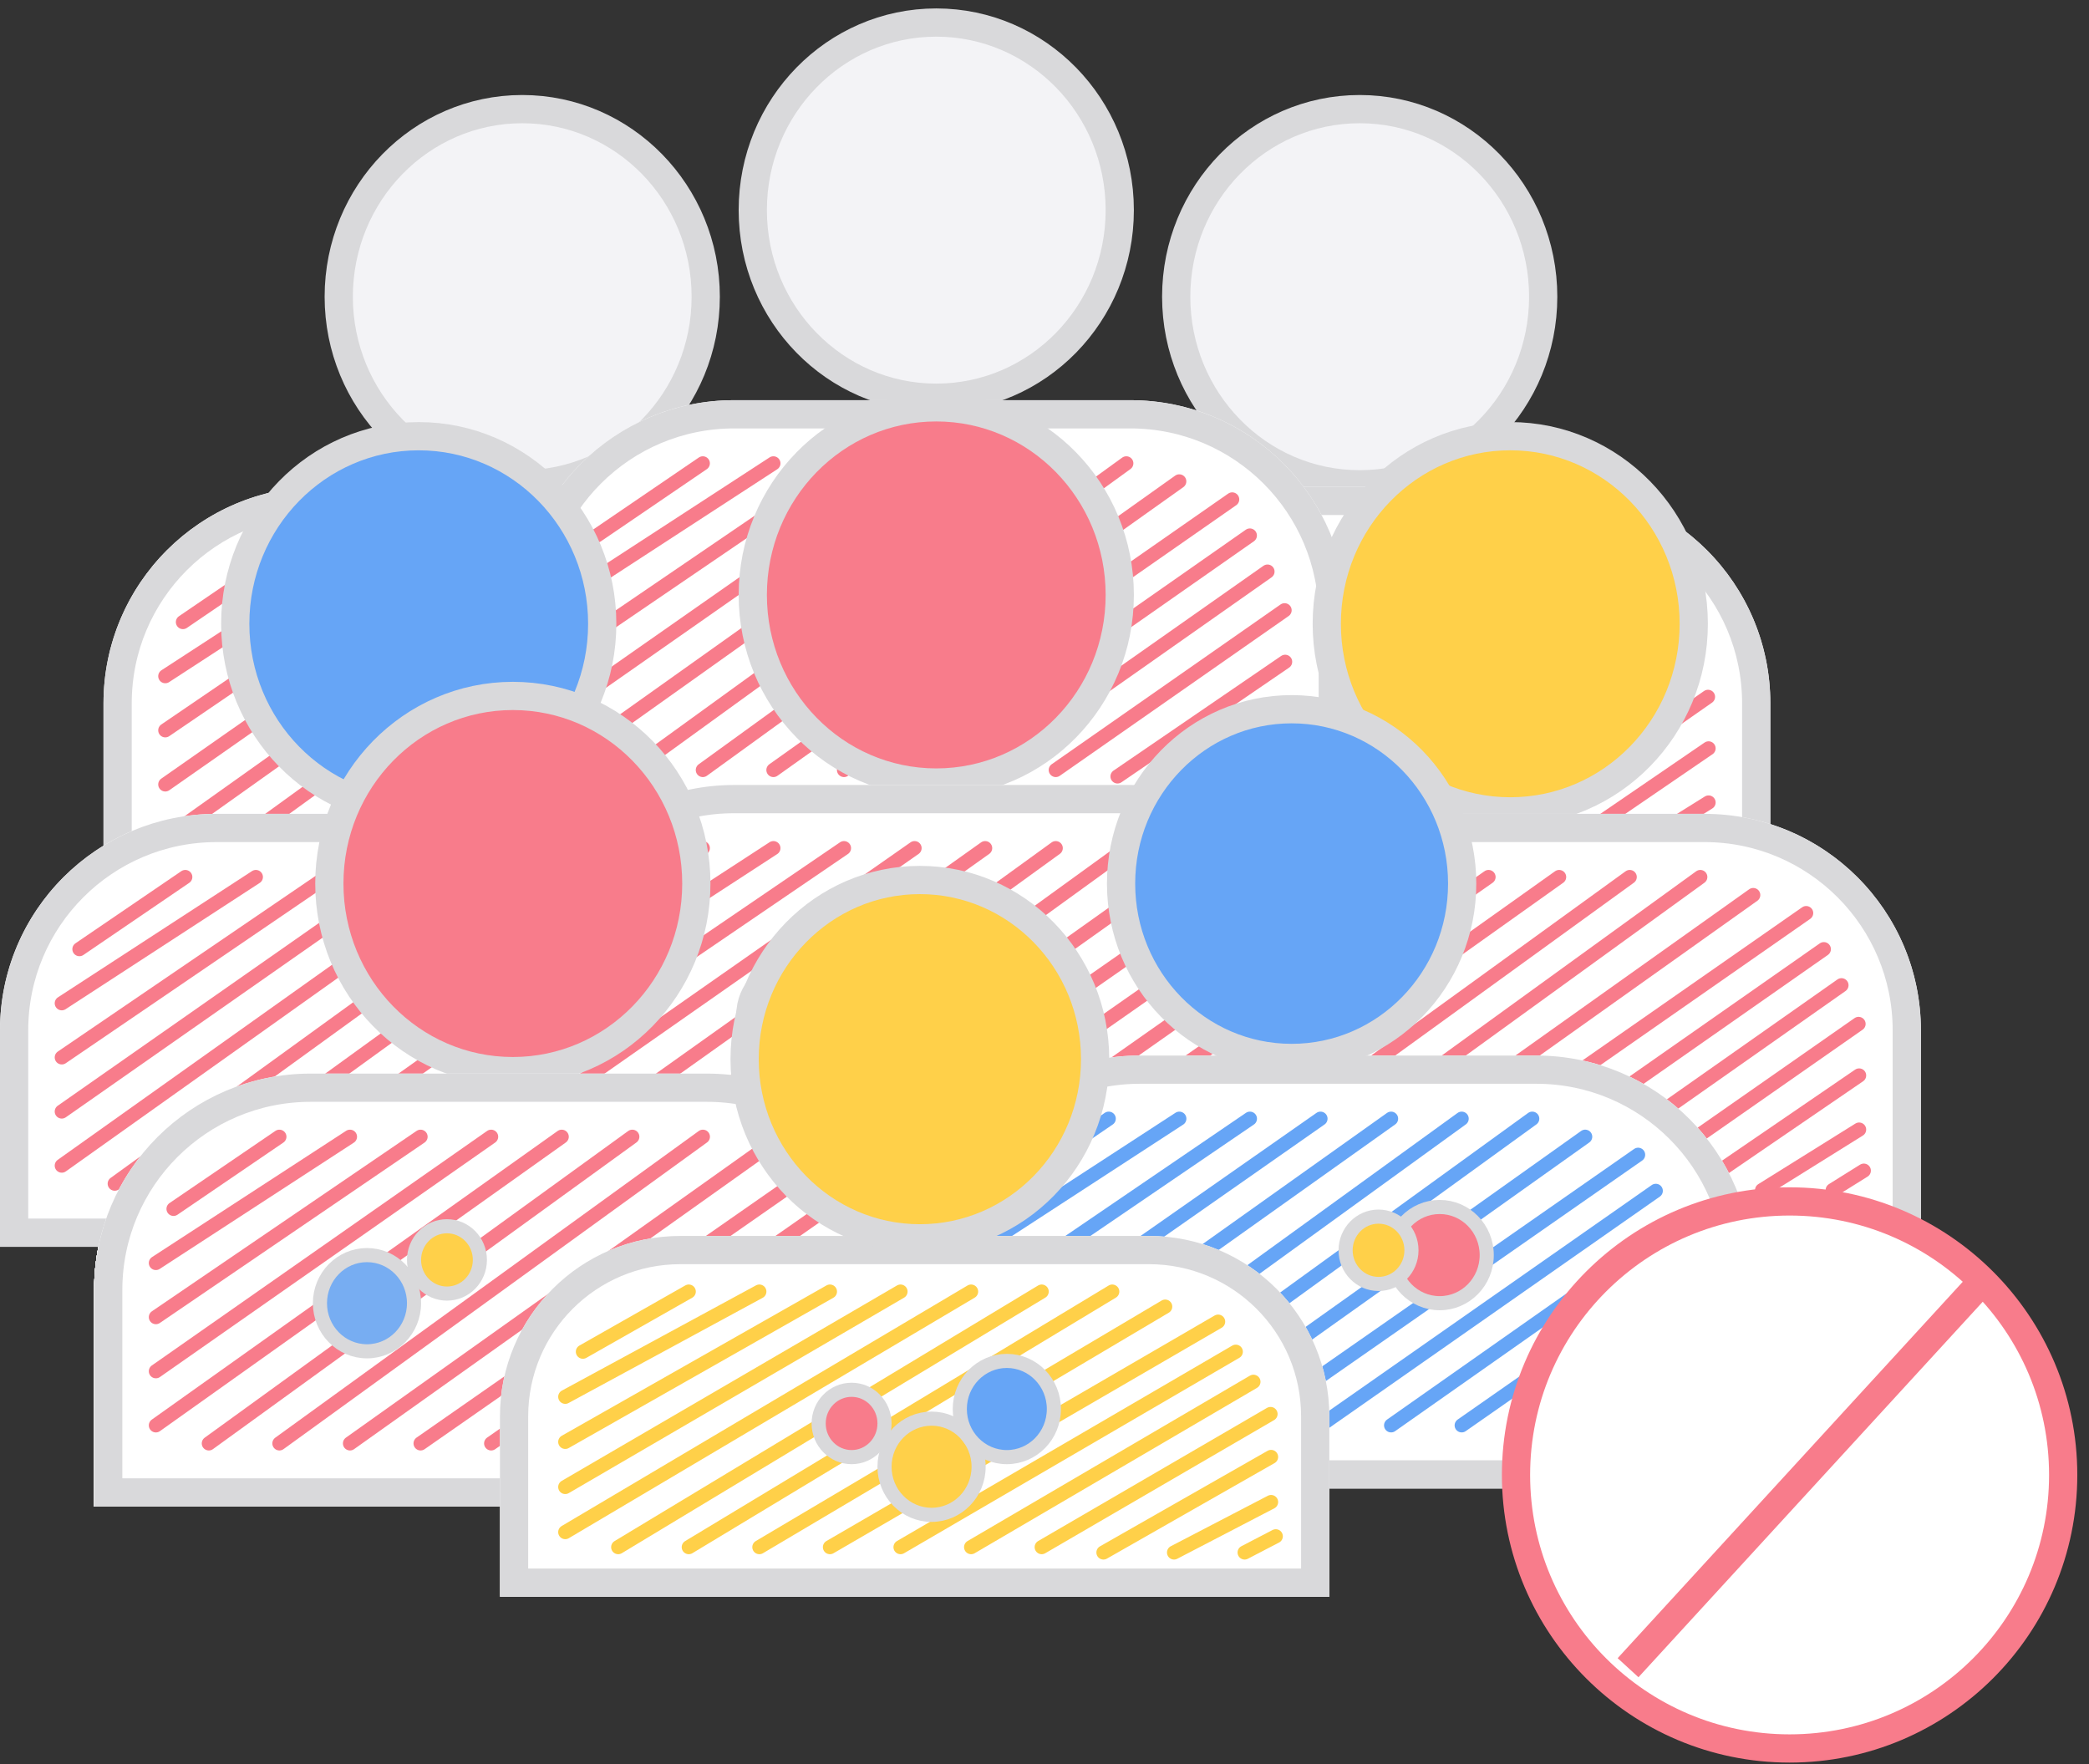 <?xml version="1.0" encoding="UTF-8"?>
<svg width="148px" height="125px" viewBox="0 0 148 125" version="1.1" xmlns="http://www.w3.org/2000/svg" xmlns:xlink="http://www.w3.org/1999/xlink">
    <rect x="0" y="0" width="148" height="125" fill="#333333" stroke="none"/>
    <!-- Generator: Sketch 43.2 (39069) - http://www.bohemiancoding.com/sketch -->
    <title>Group 4</title>
    <desc>Created with Sketch.</desc>
    <defs>
        <path d="M0,15.337 C0,6.867 6.87,0 15.342,0 L43.416,0 C51.889,0 58.758,6.865 58.758,15.337 L58.758,30.674 L0,30.674 L0,15.337 Z" id="path-1"></path>
        <path d="M0,15.337 C0,6.867 6.87,0 15.342,0 L43.416,0 C51.889,0 58.758,6.865 58.758,15.337 L58.758,30.674 L0,30.674 L0,15.337 Z" id="path-2"></path>
        <path d="M0,15.337 C0,6.867 6.87,0 15.342,0 L43.416,0 C51.889,0 58.758,6.865 58.758,15.337 L58.758,30.674 L0,30.674 L0,15.337 Z" id="path-3"></path>
        <path d="M0,15.337 C0,6.867 6.87,0 15.342,0 L43.416,0 C51.889,0 58.758,6.865 58.758,15.337 L58.758,30.674 L0,30.674 L0,15.337 Z" id="path-4"></path>
        <path d="M0,15.337 C0,6.867 6.87,0 15.342,0 L43.416,0 C51.889,0 58.758,6.865 58.758,15.337 L58.758,30.674 L0,30.674 L0,15.337 Z" id="path-5"></path>
        <path d="M0,15.337 C0,6.867 6.87,0 15.342,0 L43.416,0 C51.889,0 58.758,6.865 58.758,15.337 L58.758,30.674 L0,30.674 L0,15.337 Z" id="path-6"></path>
        <path d="M0,42.092 C0,33.621 6.87,26.755 15.342,26.755 L43.416,26.755 C51.889,26.755 58.758,33.619 58.758,42.092 L58.758,57.428 L0,57.428 L0,42.092 Z" id="path-7"></path>
        <path d="M0,42.092 C0,33.621 6.87,26.755 15.342,26.755 L43.416,26.755 C51.889,26.755 58.758,33.619 58.758,42.092 L58.758,57.428 L0,57.428 L0,42.092 Z" id="path-8"></path>
        <path d="M0,42.092 C0,33.621 6.87,26.755 15.342,26.755 L43.416,26.755 C51.889,26.755 58.758,33.619 58.758,42.092 L58.758,57.428 L0,57.428 L0,42.092 Z" id="path-9"></path>
        <path d="M0,42.092 C0,33.621 6.87,26.755 15.342,26.755 L43.416,26.755 C51.889,26.755 58.758,33.619 58.758,42.092 L58.758,57.428 L0,57.428 L0,42.092 Z" id="path-10"></path>
        <path d="M77.332,71.994 C77.332,63.524 84.202,56.657 92.674,56.657 L120.748,56.657 C129.221,56.657 136.09,63.522 136.09,71.994 L136.09,87.331 L77.332,87.331 L77.332,71.994 Z" id="path-11"></path>
        <path d="M0,42.092 C0,33.621 6.87,26.755 15.342,26.755 L43.416,26.755 C51.889,26.755 58.758,33.619 58.758,42.092 L58.758,57.428 L0,57.428 L0,42.092 Z" id="path-12"></path>
        <path d="M0,42.092 C0,33.621 6.87,26.755 15.342,26.755 L43.416,26.755 C51.889,26.755 58.758,33.619 58.758,42.092 L58.758,57.428 L0,57.428 L0,42.092 Z" id="path-13"></path>
        <path d="M0,15.337 C0,6.867 6.87,0 15.342,0 L43.416,0 C51.889,0 58.758,6.865 58.758,15.337 L58.758,30.674 L0,30.674 L0,15.337 Z" id="path-14"></path>
        <path d="M0,12.781 C0,5.722 5.714,0 12.786,0 L45.972,0 C53.034,0 58.758,5.721 58.758,12.781 L58.758,25.562 L0,25.562 L0,12.781 Z" id="path-15"></path>
    </defs>
    <g id="Page-1" stroke="none" stroke-width="1" fill="none" fill-rule="evenodd">
        <g id="Desktop-HD" transform="translate(-659, -1025)">
            <g id="Group-41" transform="translate(569, 1026)">
                <g id="Group-4" transform="translate(90, 0)">
                    <g id="Group-2">
                        <g id="Group-7" transform="translate(6.667, 75.059)">
                            <g id="Group-8">
                                <g id="Rectangle-3">
                                    <use fill="#FFFFFF" fill-rule="evenodd" xlink:href="#path-1"></use>
                                    <path stroke="#D9D9DB" stroke-width="2" d="M57.758,29.674 L1,29.674 L1,15.337 C1,7.419 7.422,1 15.342,1 L43.416,1 C51.338,1 57.758,7.418 57.758,15.337 L57.758,29.674 Z"></path>
                                </g>
                            </g>
                        </g>
                        <g id="Group-7" transform="translate(6.667, 75.059)">
                            <g id="Group-8">
                                <g id="Rectangle-3">
                                    <use fill="#FFFFFF" fill-rule="evenodd" xlink:href="#path-2"></use>
                                    <path stroke="#D9D9DB" stroke-width="2" d="M57.758,29.674 L1,29.674 L1,15.337 C1,7.419 7.422,1 15.342,1 L43.416,1 C51.338,1 57.758,7.418 57.758,15.337 L57.758,29.674 Z"></path>
                                </g>
                            </g>
                        </g>
                        <g id="Group-7" transform="translate(6.667, 75.059)">
                            <g id="Group-8">
                                <g id="Rectangle-3">
                                    <use fill="#FFFFFF" fill-rule="evenodd" xlink:href="#path-3"></use>
                                    <path stroke="#D9D9DB" stroke-width="2" d="M57.758,29.674 L1,29.674 L1,15.337 C1,7.419 7.422,1 15.342,1 L43.416,1 C51.338,1 57.758,7.418 57.758,15.337 L57.758,29.674 Z"></path>
                                </g>
                            </g>
                        </g>
                        <g id="Group-7" transform="translate(6.667, 75.059)">
                            <g id="Group-8">
                                <g id="Rectangle-3">
                                    <use fill="#FFFFFF" fill-rule="evenodd" xlink:href="#path-4"></use>
                                    <path stroke="#D9D9DB" stroke-width="2" d="M57.758,29.674 L1,29.674 L1,15.337 C1,7.419 7.422,1 15.342,1 L43.416,1 C51.338,1 57.758,7.418 57.758,15.337 L57.758,29.674 Z"></path>
                                </g>
                            </g>
                        </g>
                        <g id="Group-7" transform="translate(6.667, 75.059)">
                            <g id="Group-8">
                                <g id="Rectangle-3">
                                    <use fill="#FFFFFF" fill-rule="evenodd" xlink:href="#path-5"></use>
                                    <path stroke="#D9D9DB" stroke-width="2" d="M57.758,29.674 L1,29.674 L1,15.337 C1,7.419 7.422,1 15.342,1 L43.416,1 C51.338,1 57.758,7.418 57.758,15.337 L57.758,29.674 Z"></path>
                                </g>
                            </g>
                        </g>
                        <g id="Group-7" transform="translate(6.667, 75.059)">
                            <g id="Group-8">
                                <g id="Rectangle-3">
                                    <use fill="#FFFFFF" fill-rule="evenodd" xlink:href="#path-6"></use>
                                    <path stroke="#D9D9DB" stroke-width="2" d="M57.758,29.674 L1,29.674 L1,15.337 C1,7.419 7.422,1 15.342,1 L43.416,1 C51.338,1 57.758,7.418 57.758,15.337 L57.758,29.674 Z"></path>
                                </g>
                            </g>
                        </g>
                        <path d="M71.05,83.366 L78.551,78.254" id="Path-9" stroke="#66A5F6" stroke-linecap="round" stroke-linejoin="round"></path>
                        <path d="M69.8,87.2 L83.552,78.254" id="Path-9" stroke="#66A5F6" stroke-linecap="round" stroke-linejoin="round"></path>
                        <path d="M69.8,91.034 L88.553,78.254" id="Path-9" stroke="#66A5F6" stroke-linecap="round" stroke-linejoin="round"></path>
                        <path d="M69.8,94.869 L93.553,78.254" id="Path-9" stroke="#66A5F6" stroke-linecap="round" stroke-linejoin="round"></path>
                        <path d="M69.8,98.703 L98.554,78.254" id="Path-9" stroke="#66A5F6" stroke-linecap="round" stroke-linejoin="round"></path>
                        <path d="M73.551,99.981 L103.555,78.254" id="Path-9" stroke="#66A5F6" stroke-linecap="round" stroke-linejoin="round"></path>
                        <path d="M78.551,99.981 L108.556,78.254" id="Path-9" stroke="#66A5F6" stroke-linecap="round" stroke-linejoin="round"></path>
                        <path d="M83.552,99.981 L112.306,79.532" id="Path-9" stroke="#66A5F6" stroke-linecap="round" stroke-linejoin="round"></path>
                        <path d="M88.553,99.981 L116.057,80.81" id="Path-9" stroke="#66A5F6" stroke-linecap="round" stroke-linejoin="round"></path>
                        <path d="M93.553,99.981 L117.307,83.366" id="Path-9" stroke="#66A5F6" stroke-linecap="round" stroke-linejoin="round"></path>
                        <path d="M98.554,99.981 L118.557,85.922" id="Path-9" stroke="#66A5F6" stroke-linecap="round" stroke-linejoin="round"></path>
                        <path d="M103.555,99.981 L119.768,88.662" id="Path-9" stroke="#66A5F6" stroke-linecap="round" stroke-linejoin="round"></path>
                        <path d="M107.93,100.436 L119.807,92.313" id="Path-9" stroke="#66A5F6" stroke-linecap="round" stroke-linejoin="round"></path>
                        <path d="M112.931,100.436 L119.807,96.147" id="Path-9" stroke="#66A5F6" stroke-linecap="round" stroke-linejoin="round"></path>
                        <path d="M117.932,100.436 L120.14,99.057" id="Path-9" stroke="#66A5F6" stroke-linecap="round" stroke-linejoin="round"></path>
                        <g id="Group-36" transform="translate(66.665, 6.134)">
                            <g id="Group-7" transform="translate(0, 0.597)">
                                <g id="Group-8">
                                    <g id="Group-35">
                                        <ellipse id="Oval-3" stroke="#D9D9DB" stroke-width="2" fill="#F3F3F6" cx="29.666" cy="13.29" rx="13" ry="13.29"></ellipse>
                                        <g id="Rectangle-3">
                                            <use fill="#FFFFFF" fill-rule="evenodd" xlink:href="#path-7"></use>
                                            <path stroke="#D9D9DB" stroke-width="2" d="M57.758,56.428 L1,56.428 L1,42.092 C1,34.174 7.422,27.755 15.342,27.755 L43.416,27.755 C51.338,27.755 57.758,34.172 57.758,42.092 L57.758,56.428 Z"></path>
                                        </g>
                                    </g>
                                </g>
                            </g>
                            <g id="Group-9" transform="translate(3.751, 31.096)" stroke="#F87C8B" stroke-linecap="round" stroke-linejoin="round">
                                <path d="M1.875,5.841 L9.376,0.729" id="Path-9"></path>
                                <g id="Group-12">
                                    <path d="M0.625,9.675 L14.377,0.729" id="Path-9"></path>
                                    <path d="M0.625,13.51 L19.378,0.729" id="Path-9"></path>
                                    <path d="M0.625,17.344 L24.378,0.729" id="Path-9"></path>
                                    <path d="M0.625,21.178 L29.379,0.729" id="Path-9"></path>
                                    <path d="M4.376,22.456 L34.38,0.729" id="Path-9"></path>
                                    <path d="M9.376,22.456 L39.38,0.729" id="Path-9"></path>
                                    <path d="M14.377,22.456 L43.131,2.007" id="Path-9"></path>
                                    <path d="M19.378,22.456 L46.881,3.285" id="Path-9"></path>
                                    <path d="M24.378,22.456 L48.132,5.841" id="Path-9"></path>
                                    <path d="M29.379,22.456 L49.382,8.397" id="Path-9"></path>
                                    <path d="M34.38,22.456 L50.593,11.137" id="Path-9"></path>
                                    <path d="M38.755,22.911 L50.632,14.788" id="Path-9"></path>
                                    <path d="M43.756,22.911 L50.632,18.622" id="Path-9"></path>
                                    <path d="M48.757,22.911 L50.965,21.532" id="Path-9"></path>
                                </g>
                            </g>
                        </g>
                        <g id="Group-36" transform="translate(7.333, 6.134)">
                            <g id="Group-7" transform="translate(0, 0.597)">
                                <g id="Group-8">
                                    <g id="Group-35">
                                        <ellipse id="Oval-3" stroke="#D9D9DB" stroke-width="2" fill="#F3F3F6" cx="29.666" cy="13.29" rx="13" ry="13.29"></ellipse>
                                        <g id="Rectangle-3">
                                            <use fill="#FFFFFF" fill-rule="evenodd" xlink:href="#path-8"></use>
                                            <path stroke="#D9D9DB" stroke-width="2" d="M57.758,56.428 L1,56.428 L1,42.092 C1,34.174 7.422,27.755 15.342,27.755 L43.416,27.755 C51.338,27.755 57.758,34.172 57.758,42.092 L57.758,56.428 Z"></path>
                                        </g>
                                    </g>
                                </g>
                            </g>
                            <g id="Group-9" transform="translate(3.751, 31.096)" stroke="#F87C8B" stroke-linecap="round" stroke-linejoin="round">
                                <path d="M1.875,5.841 L9.376,0.729" id="Path-9"></path>
                                <g id="Group-12">
                                    <path d="M0.625,9.675 L14.377,0.729" id="Path-9"></path>
                                    <path d="M0.625,13.51 L19.378,0.729" id="Path-9"></path>
                                    <path d="M0.625,17.344 L24.378,0.729" id="Path-9"></path>
                                    <path d="M0.625,21.178 L29.379,0.729" id="Path-9"></path>
                                    <path d="M4.376,22.456 L34.38,0.729" id="Path-9"></path>
                                    <path d="M9.376,22.456 L39.38,0.729" id="Path-9"></path>
                                    <path d="M14.377,22.456 L43.131,2.007" id="Path-9"></path>
                                    <path d="M19.378,22.456 L46.881,3.285" id="Path-9"></path>
                                    <path d="M24.378,22.456 L48.132,5.841" id="Path-9"></path>
                                    <path d="M29.379,22.456 L49.382,8.397" id="Path-9"></path>
                                    <path d="M34.38,22.456 L50.593,11.137" id="Path-9"></path>
                                    <path d="M38.755,22.911 L50.632,14.788" id="Path-9"></path>
                                    <path d="M43.756,22.911 L50.632,18.622" id="Path-9"></path>
                                    <path d="M48.757,22.911 L50.965,21.532" id="Path-9"></path>
                                </g>
                            </g>
                        </g>
                        <g id="Group-36" transform="translate(36.666, 0)">
                            <g id="Group-7" transform="translate(0, 0.597)">
                                <g id="Group-8">
                                    <g id="Group-35">
                                        <ellipse id="Oval-3" stroke="#D9D9DB" stroke-width="2" fill="#F3F3F6" cx="29.666" cy="13.29" rx="13" ry="13.29"></ellipse>
                                        <g id="Rectangle-3">
                                            <use fill="#FFFFFF" fill-rule="evenodd" xlink:href="#path-9"></use>
                                            <path stroke="#D9D9DB" stroke-width="2" d="M57.758,56.428 L1,56.428 L1,42.092 C1,34.174 7.422,27.755 15.342,27.755 L43.416,27.755 C51.338,27.755 57.758,34.172 57.758,42.092 L57.758,56.428 Z"></path>
                                        </g>
                                    </g>
                                </g>
                            </g>
                            <g id="Group-9" transform="translate(3.751, 31.096)" stroke="#F87C8B" stroke-linecap="round" stroke-linejoin="round">
                                <path d="M1.875,5.841 L9.376,0.729" id="Path-9"></path>
                                <g id="Group-12">
                                    <path d="M0.625,9.675 L14.377,0.729" id="Path-9"></path>
                                    <path d="M0.625,13.51 L19.378,0.729" id="Path-9"></path>
                                    <path d="M0.625,17.344 L24.378,0.729" id="Path-9"></path>
                                    <path d="M0.625,21.178 L29.379,0.729" id="Path-9"></path>
                                    <path d="M4.376,22.456 L34.38,0.729" id="Path-9"></path>
                                    <path d="M9.376,22.456 L39.38,0.729" id="Path-9"></path>
                                    <path d="M14.377,22.456 L43.131,2.007" id="Path-9"></path>
                                    <path d="M19.378,22.456 L46.881,3.285" id="Path-9"></path>
                                    <path d="M24.378,22.456 L48.132,5.841" id="Path-9"></path>
                                    <path d="M29.379,22.456 L49.382,8.397" id="Path-9"></path>
                                    <path d="M34.38,22.456 L50.593,11.137" id="Path-9"></path>
                                    <path d="M38.755,22.911 L50.632,14.788" id="Path-9"></path>
                                    <path d="M43.756,22.911 L50.632,18.622" id="Path-9"></path>
                                    <path d="M48.757,22.911 L50.965,21.532" id="Path-9"></path>
                                </g>
                            </g>
                        </g>
                        <g id="Group-36" transform="translate(0, 29.306)">
                            <g id="Group-7" transform="translate(0, 0.597)">
                                <g id="Group-8">
                                    <g id="Group-35">
                                        <ellipse id="Oval-3" stroke="#D9D9DB" stroke-width="2" fill="#66A5F6" cx="29.666" cy="13.29" rx="13" ry="13.29"></ellipse>
                                        <g id="Rectangle-3">
                                            <use fill="#FFFFFF" fill-rule="evenodd" xlink:href="#path-10"></use>
                                            <path stroke="#D9D9DB" stroke-width="2" d="M57.758,56.428 L1,56.428 L1,42.092 C1,34.174 7.422,27.755 15.342,27.755 L43.416,27.755 C51.338,27.755 57.758,34.172 57.758,42.092 L57.758,56.428 Z"></path>
                                        </g>
                                    </g>
                                </g>
                            </g>
                            <g id="Group-9" transform="translate(3.751, 31.096)" stroke="#F87C8B" stroke-linecap="round" stroke-linejoin="round">
                                <path d="M1.875,5.841 L9.376,0.729" id="Path-9"></path>
                                <g id="Group-12">
                                    <path d="M0.625,9.675 L14.377,0.729" id="Path-9"></path>
                                    <path d="M0.625,13.51 L19.378,0.729" id="Path-9"></path>
                                    <path d="M0.625,17.344 L24.378,0.729" id="Path-9"></path>
                                    <path d="M0.625,21.178 L29.379,0.729" id="Path-9"></path>
                                    <path d="M4.376,22.456 L34.38,0.729" id="Path-9"></path>
                                    <path d="M9.376,22.456 L39.38,0.729" id="Path-9"></path>
                                    <path d="M14.377,22.456 L43.131,2.007" id="Path-9"></path>
                                    <path d="M19.378,22.456 L46.881,3.285" id="Path-9"></path>
                                    <path d="M24.378,22.456 L48.132,5.841" id="Path-9"></path>
                                    <path d="M29.379,22.456 L49.382,8.397" id="Path-9"></path>
                                    <path d="M34.38,22.456 L50.593,11.137" id="Path-9"></path>
                                    <path d="M38.755,22.911 L50.632,14.788" id="Path-9"></path>
                                    <path d="M43.756,22.911 L50.632,18.622" id="Path-9"></path>
                                    <path d="M48.757,22.911 L50.965,21.532" id="Path-9"></path>
                                </g>
                            </g>
                        </g>
                        <ellipse id="Oval-3" stroke="#D9D9DB" stroke-width="2" fill="#FFD049" cx="106.998" cy="43.192" rx="13" ry="13.29"></ellipse>
                        <g id="Rectangle-3">
                            <use fill="#FFFFFF" fill-rule="evenodd" xlink:href="#path-11"></use>
                            <path stroke="#D9D9DB" stroke-width="2" d="M135.09,86.331 L78.332,86.331 L78.332,71.994 C78.332,64.076 84.753,57.657 92.674,57.657 L120.748,57.657 C128.67,57.657 135.09,64.075 135.09,71.994 L135.09,86.331 Z"></path>
                        </g>
                        <g id="Group-9" transform="translate(81.082, 60.402)" stroke="#F87C8B" stroke-linecap="round" stroke-linejoin="round">
                            <path d="M1.875,5.841 L9.376,0.729" id="Path-9"></path>
                            <g id="Group-12">
                                <path d="M0.625,9.675 L14.377,0.729" id="Path-9"></path>
                                <path d="M0.625,13.51 L19.378,0.729" id="Path-9"></path>
                                <path d="M0.625,17.344 L24.378,0.729" id="Path-9"></path>
                                <path d="M0.625,21.178 L29.379,0.729" id="Path-9"></path>
                                <path d="M4.376,22.456 L34.38,0.729" id="Path-9"></path>
                                <path d="M9.376,22.456 L39.38,0.729" id="Path-9"></path>
                                <path d="M14.377,22.456 L43.131,2.007" id="Path-9"></path>
                                <path d="M19.378,22.456 L46.881,3.285" id="Path-9"></path>
                                <path d="M24.378,22.456 L48.132,5.841" id="Path-9"></path>
                                <path d="M29.379,22.456 L49.382,8.397" id="Path-9"></path>
                                <path d="M34.38,22.456 L50.593,11.137" id="Path-9"></path>
                                <path d="M38.755,22.911 L50.632,14.788" id="Path-9"></path>
                                <path d="M43.756,22.911 L50.632,18.622" id="Path-9"></path>
                                <path d="M48.757,22.911 L50.965,21.532" id="Path-9"></path>
                            </g>
                        </g>
                        <g id="Group-13" transform="translate(36.666, 27.261)">
                            <g id="Group-36">
                                <g id="Group-7" transform="translate(0, 0.597)">
                                    <g id="Group-8">
                                        <g id="Group-35">
                                            <ellipse id="Oval-3" stroke="#D9D9DB" stroke-width="2" fill="#F87C8B" cx="29.666" cy="13.29" rx="13" ry="13.29"></ellipse>
                                            <g id="Rectangle-3">
                                                <use fill="#FFFFFF" fill-rule="evenodd" xlink:href="#path-12"></use>
                                                <path stroke="#D9D9DB" stroke-width="2" d="M57.758,56.428 L1,56.428 L1,42.092 C1,34.174 7.422,27.755 15.342,27.755 L43.416,27.755 C51.338,27.755 57.758,34.172 57.758,42.092 L57.758,56.428 Z"></path>
                                            </g>
                                        </g>
                                    </g>
                                </g>
                                <g id="Group-9" transform="translate(3.751, 31.096)" stroke="#F87C8B" stroke-linecap="round" stroke-linejoin="round">
                                    <path d="M1.875,5.841 L9.376,0.729" id="Path-9"></path>
                                    <g id="Group-12">
                                        <path d="M0.625,9.675 L14.377,0.729" id="Path-9"></path>
                                        <path d="M0.625,13.51 L19.378,0.729" id="Path-9"></path>
                                        <path d="M0.625,17.344 L24.378,0.729" id="Path-9"></path>
                                        <path d="M0.625,21.178 L29.379,0.729" id="Path-9"></path>
                                        <path d="M4.376,22.456 L34.38,0.729" id="Path-9"></path>
                                        <path d="M9.376,22.456 L39.38,0.729" id="Path-9"></path>
                                        <path d="M14.377,22.456 L43.131,2.007" id="Path-9"></path>
                                        <path d="M19.378,22.456 L46.881,3.285" id="Path-9"></path>
                                        <path d="M24.378,22.456 L48.132,5.841" id="Path-9"></path>
                                        <path d="M29.379,22.456 L49.382,8.397" id="Path-9"></path>
                                        <path d="M34.38,22.456 L50.593,11.137" id="Path-9"></path>
                                        <path d="M38.755,22.911 L50.632,14.788" id="Path-9"></path>
                                        <path d="M43.756,22.911 L50.632,18.622" id="Path-9"></path>
                                        <path d="M48.757,22.911 L50.965,21.532" id="Path-9"></path>
                                    </g>
                                </g>
                            </g>
                            <ellipse id="Oval-4" stroke="#D9D9DB" fill="#77ADF2" cx="19.333" cy="43.618" rx="3.333" ry="3.408"></ellipse>
                            <ellipse id="Oval-4" stroke="#D9D9DB" fill="#FFD049" cx="25" cy="40.551" rx="2.333" ry="2.385"></ellipse>
                        </g>
                        <g id="Group-36" transform="translate(6.667, 47.707)">
                            <g id="Group-7" transform="translate(0, 0.597)">
                                <g id="Group-8">
                                    <g id="Group-35">
                                        <ellipse id="Oval-3" stroke="#D9D9DB" stroke-width="2" fill="#F87C8B" cx="29.666" cy="13.29" rx="13" ry="13.29"></ellipse>
                                        <g id="Rectangle-3">
                                            <use fill="#FFFFFF" fill-rule="evenodd" xlink:href="#path-13"></use>
                                            <path stroke="#D9D9DB" stroke-width="2" d="M57.758,56.428 L1,56.428 L1,42.092 C1,34.174 7.422,27.755 15.342,27.755 L43.416,27.755 C51.338,27.755 57.758,34.172 57.758,42.092 L57.758,56.428 Z"></path>
                                        </g>
                                    </g>
                                </g>
                            </g>
                            <g id="Group-9" transform="translate(3.751, 31.096)" stroke="#F87C8B" stroke-linecap="round" stroke-linejoin="round">
                                <path d="M1.875,5.841 L9.376,0.729" id="Path-9"></path>
                                <g id="Group-12">
                                    <path d="M0.625,9.675 L14.377,0.729" id="Path-9"></path>
                                    <path d="M0.625,13.51 L19.378,0.729" id="Path-9"></path>
                                    <path d="M0.625,17.344 L24.378,0.729" id="Path-9"></path>
                                    <path d="M0.625,21.178 L29.379,0.729" id="Path-9"></path>
                                    <path d="M4.376,22.456 L34.38,0.729" id="Path-9"></path>
                                    <path d="M9.376,22.456 L39.38,0.729" id="Path-9"></path>
                                    <path d="M14.377,22.456 L43.131,2.007" id="Path-9"></path>
                                    <path d="M19.378,22.456 L46.881,3.285" id="Path-9"></path>
                                    <path d="M24.378,22.456 L48.132,5.841" id="Path-9"></path>
                                    <path d="M29.379,22.456 L49.382,8.397" id="Path-9"></path>
                                    <path d="M34.38,22.456 L50.593,11.137" id="Path-9"></path>
                                    <path d="M38.755,22.911 L50.632,14.788" id="Path-9"></path>
                                    <path d="M43.756,22.911 L50.632,18.622" id="Path-9"></path>
                                    <path d="M48.757,22.911 L50.965,21.532" id="Path-9"></path>
                                </g>
                            </g>
                        </g>
                        <ellipse id="Oval-4" stroke="#D9D9DB" fill="#77ADF2" cx="26" cy="91.326" rx="3.333" ry="3.408"></ellipse>
                        <ellipse id="Oval-4" stroke="#D9D9DB" fill="#FFD049" cx="31.666" cy="88.259" rx="2.333" ry="2.385"></ellipse>
                        <g id="Group-15" transform="translate(65.332, 49.07)">
                            <g id="Group-7" transform="translate(0.093, 0.175)">
                                <g id="Group-39">
                                    <g id="Group-38" transform="translate(0, 24.535)">
                                        <g id="Rectangle-3">
                                            <use fill="#FFFFFF" fill-rule="evenodd" xlink:href="#path-14"></use>
                                            <path stroke="#D9D9DB" stroke-width="2" d="M57.758,29.674 L1,29.674 L1,15.337 C1,7.419 7.422,1 15.342,1 L43.416,1 C51.338,1 57.758,7.418 57.758,15.337 L57.758,29.674 Z"></path>
                                        </g>
                                        <g id="Group-9" transform="translate(3.751, 3.834)" stroke="#66A5F6" stroke-linecap="round" stroke-linejoin="round">
                                            <path d="M1.875,5.751 L9.376,0.639" id="Path-9"></path>
                                            <path d="M0.625,9.586 L14.377,0.639" id="Path-9"></path>
                                            <path d="M0.625,13.42 L19.378,0.639" id="Path-9"></path>
                                            <path d="M0.625,17.254 L24.378,0.639" id="Path-9"></path>
                                            <path d="M0.625,21.088 L29.379,0.639" id="Path-9"></path>
                                            <path d="M4.376,22.366 L34.38,0.639" id="Path-9"></path>
                                            <path d="M9.376,22.366 L39.38,0.639" id="Path-9"></path>
                                            <path d="M14.377,22.366 L43.131,1.917" id="Path-9"></path>
                                            <path d="M19.378,22.366 L46.881,3.195" id="Path-9"></path>
                                            <path d="M24.378,22.366 L48.132,5.751" id="Path-9"></path>
                                            <path d="M29.379,22.366 L49.382,8.307" id="Path-9"></path>
                                            <path d="M34.38,22.366 L50.593,11.047" id="Path-9"></path>
                                            <path d="M38.755,22.822 L50.632,14.698" id="Path-9"></path>
                                            <path d="M43.756,22.822 L50.632,18.532" id="Path-9"></path>
                                            <path d="M48.757,22.822 L50.965,21.443" id="Path-9"></path>
                                        </g>
                                    </g>
                                    <ellipse id="Oval-3" stroke="#D9D9DB" stroke-width="2" fill="#66A5F6" cx="26.083" cy="12.353" rx="12.083" ry="12.353"></ellipse>
                                </g>
                            </g>
                            <ellipse id="Oval-4" stroke="#D9D9DB" fill="#F87C8B" cx="36.666" cy="38.847" rx="3.333" ry="3.408"></ellipse>
                            <ellipse id="Oval-4" stroke="#D9D9DB" fill="#FFD049" cx="32.333" cy="38.507" rx="2.333" ry="2.385"></ellipse>
                        </g>
                        <g id="Group-14" transform="translate(35.333, 61.338)">
                            <g id="Group-10" transform="translate(0.088, 0.006)">
                                <g id="Group-37">
                                    <g id="Group-7" transform="translate(0, 25.217)">
                                        <g id="Group-11">
                                            <g id="Rectangle-3">
                                                <use fill="#FFFFFF" fill-rule="evenodd" xlink:href="#path-15"></use>
                                                <path stroke="#D9D9DB" stroke-width="2" d="M57.758,24.562 L1,24.562 L1,12.781 C1,6.271 6.27,1 12.786,1 L45.972,1 C52.482,1 57.758,6.274 57.758,12.781 L57.758,24.562 Z"></path>
                                            </g>
                                            <g id="Group-9" transform="translate(4, 3.408)" stroke="#FFD049" stroke-linecap="round" stroke-linejoin="round">
                                                <path d="M1.875,4.793 L9.376,0.533" id="Path-9"></path>
                                                <path d="M0.625,7.988 L14.377,0.533" id="Path-9"></path>
                                                <path d="M0.625,11.183 L19.378,0.533" id="Path-9"></path>
                                                <path d="M0.625,14.378 L24.378,0.533" id="Path-9"></path>
                                                <path d="M0.625,17.574 L29.379,0.533" id="Path-9"></path>
                                                <path d="M4.376,18.639 L34.38,0.533" id="Path-9"></path>
                                                <path d="M9.376,18.639 L39.38,0.533" id="Path-9"></path>
                                                <path d="M14.377,18.639 L43.131,1.598" id="Path-9"></path>
                                                <path d="M19.378,18.639 L46.881,2.663" id="Path-9"></path>
                                                <path d="M24.378,18.639 L48.132,4.793" id="Path-9"></path>
                                                <path d="M29.379,18.639 L49.382,6.923" id="Path-9"></path>
                                                <path d="M34.38,18.639 L50.593,9.206" id="Path-9"></path>
                                                <path d="M38.755,19.018 L50.632,12.248" id="Path-9"></path>
                                                <path d="M43.756,19.018 L50.632,15.443" id="Path-9"></path>
                                                <path d="M48.757,19.018 L50.965,17.869" id="Path-9"></path>
                                            </g>
                                        </g>
                                    </g>
                                    <ellipse id="Oval-3" stroke="#D9D9DB" stroke-width="2" fill="#FFD049" cx="29.749" cy="12.693" rx="12.416" ry="12.693"></ellipse>
                                </g>
                            </g>
                            <ellipse id="Oval-4" stroke="#D9D9DB" fill="#F87C8B" cx="25" cy="38.507" rx="2.333" ry="2.385"></ellipse>
                            <ellipse id="Oval-4" stroke="#D9D9DB" fill="#FFD049" cx="30.666" cy="41.574" rx="3.333" ry="3.408"></ellipse>
                            <ellipse id="Oval-4" stroke="#D9D9DB" fill="#66A5F6" cx="35.999" cy="37.484" rx="3.333" ry="3.408"></ellipse>
                        </g>
                    </g>
                    <g id="Group-40" transform="translate(106.805, 83.815)" stroke="#F87C8B" stroke-width="2">
                        <ellipse id="Oval-3" fill="#FFFFFF" cx="19.983" cy="19.678" rx="19.383" ry="19.378"></ellipse>
                        <path d="M32.905,6.759 L9.214,32.597" id="Line" stroke-linecap="square"></path>
                    </g>
                </g>
            </g>
        </g>
    </g>
</svg>